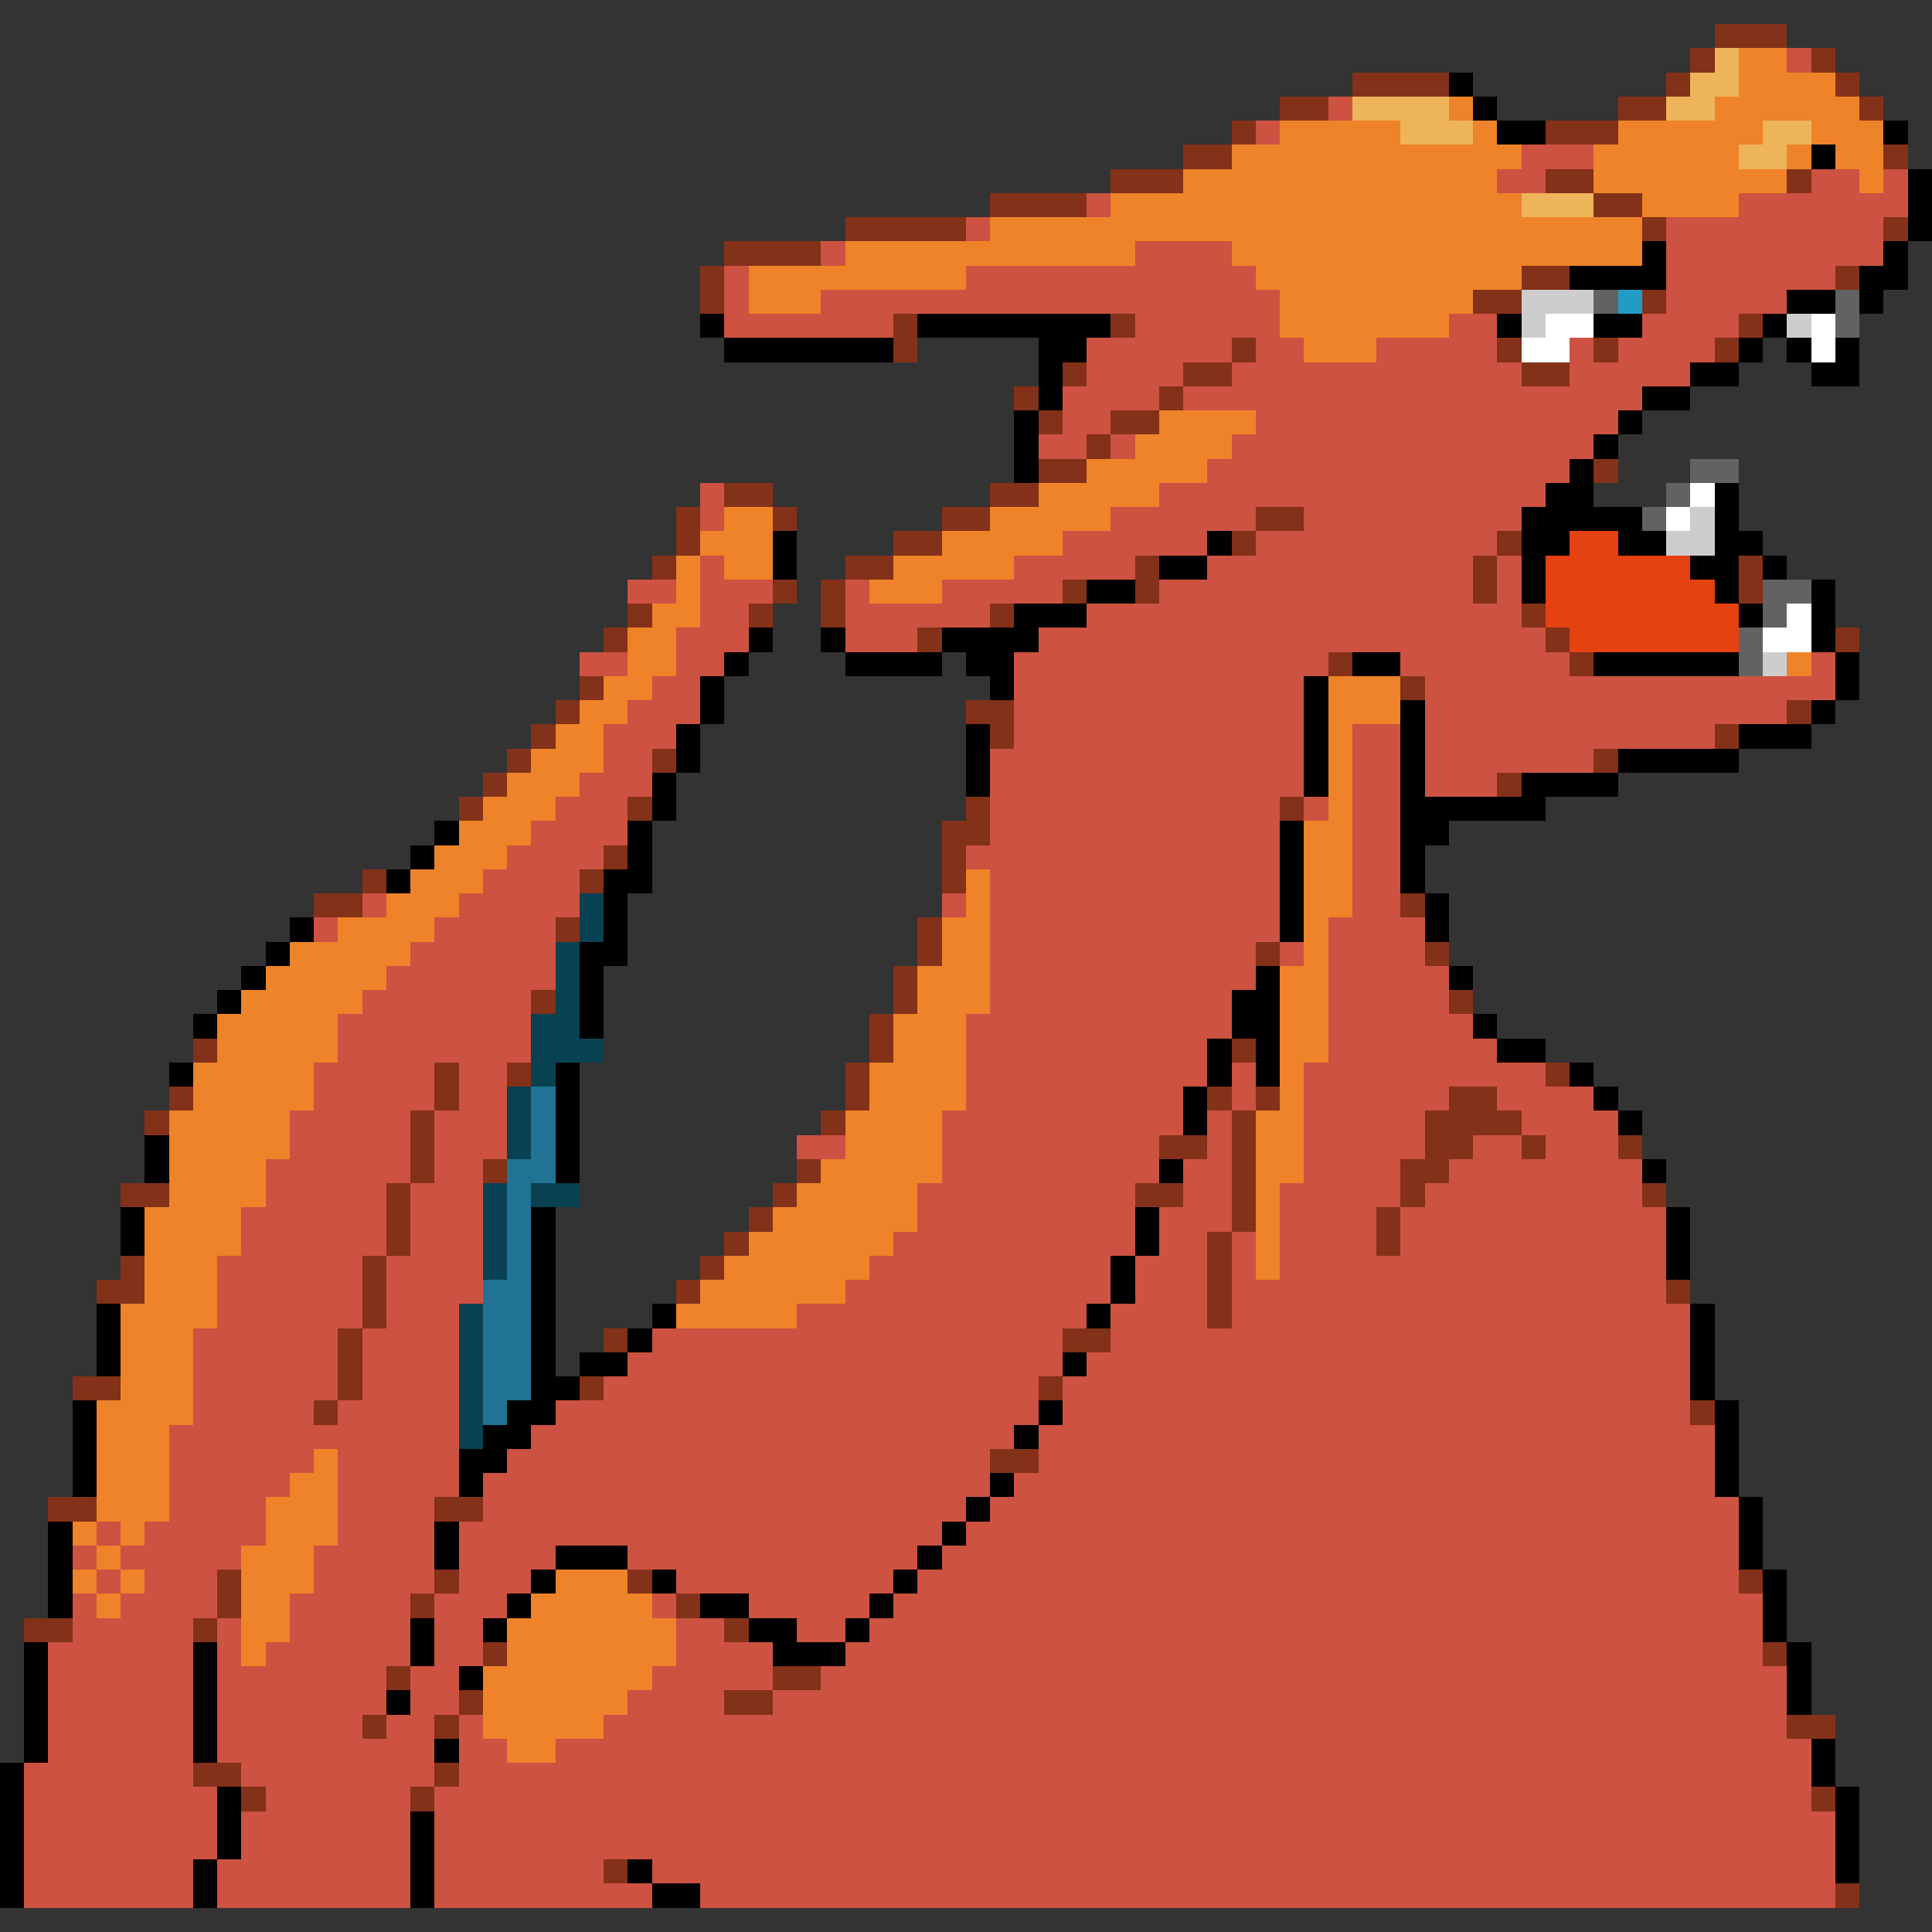 <svg xmlns="http://www.w3.org/2000/svg" viewBox="0 -0.5 80 80" shape-rendering="crispEdges">
<rect x="0" y="-0.5" width="80" height="80" fill="#333333" stroke="none"/>
<path stroke="#833118" d="M71 1h3M70 2h1M75 2h1M56 3h4M69 3h1M76 3h1M53 4h2M67 4h2M77 4h1M51 5h1M64 5h3M49 6h2M78 6h1M46 7h3M64 7h2M74 7h1M41 8h4M66 8h2M35 9h5M68 9h1M78 9h1M30 10h4M29 11h1M63 11h2M76 11h1M29 12h1M61 12h2M68 12h1M37 13h1M46 13h1M72 13h1M37 14h1M51 14h1M62 14h1M66 14h1M71 14h1M44 15h1M49 15h2M63 15h2M42 16h1M48 16h1M43 17h1M46 17h2M45 18h1M43 19h2M66 19h1M30 20h2M41 20h2M28 21h1M32 21h1M39 21h2M52 21h2M28 22h1M37 22h2M51 22h1M62 22h1M27 23h1M35 23h2M47 23h1M61 23h1M72 23h1M32 24h1M34 24h1M44 24h1M47 24h1M61 24h1M72 24h1M26 25h1M31 25h1M34 25h1M41 25h1M63 25h1M25 26h1M38 26h1M64 26h1M76 26h1M55 27h1M65 27h1M24 28h1M58 28h1M23 29h1M40 29h2M74 29h1M22 30h1M41 30h1M71 30h1M21 31h1M27 31h1M66 31h1M20 32h1M62 32h1M19 33h1M26 33h1M40 33h1M53 33h1M39 34h2M25 35h1M39 35h1M15 36h1M24 36h1M39 36h1M13 37h2M58 37h1M23 38h1M38 38h1M38 39h1M52 39h1M59 39h1M37 40h1M22 41h1M37 41h1M60 41h1M36 42h1M8 43h1M36 43h1M51 43h1M18 44h1M21 44h1M35 44h1M64 44h1M7 45h1M18 45h1M35 45h1M50 45h1M52 45h1M60 45h2M6 46h1M17 46h1M34 46h1M51 46h1M59 46h4M17 47h1M48 47h2M51 47h1M59 47h2M63 47h1M67 47h1M17 48h1M20 48h1M33 48h1M51 48h1M58 48h2M5 49h2M16 49h1M32 49h1M47 49h2M51 49h1M58 49h1M68 49h1M16 50h1M31 50h1M51 50h1M57 50h1M16 51h1M30 51h1M50 51h1M57 51h1M5 52h1M15 52h1M29 52h1M50 52h1M4 53h2M15 53h1M28 53h1M50 53h1M69 53h1M15 54h1M50 54h1M14 55h1M25 55h1M44 55h2M14 56h1M3 57h2M14 57h1M24 57h1M43 57h1M13 58h1M70 58h1M41 60h2M2 62h2M18 62h2M9 65h1M18 65h1M26 65h1M72 65h1M9 66h1M17 66h1M28 66h1M1 67h2M8 67h1M30 67h1M20 68h1M73 68h1M16 69h1M32 69h2M19 70h1M30 70h2M15 71h1M18 71h1M74 71h2M8 73h2M18 73h1M10 74h1M17 74h1M75 74h1M25 77h1M76 78h1" />
<path stroke="#eeb45a" d="M71 2h1M70 3h2M56 4h4M69 4h2M58 5h3M73 5h2M72 6h2M63 8h3" />
<path stroke="#ee8329" d="M72 2h2M72 3h4M60 4h1M71 4h6M53 5h5M61 5h1M67 5h6M75 5h3M51 6h12M66 6h6M74 6h1M76 6h2M49 7h13M66 7h8M77 7h1M46 8h17M68 8h4M41 9h27M35 10h12M51 10h17M31 11h9M52 11h11M31 12h3M53 12h8M53 13h7M54 14h3M48 17h4M47 18h4M45 19h5M43 20h5M30 21h2M41 21h5M29 22h3M39 22h5M28 23h1M30 23h2M37 23h5M28 24h1M36 24h3M27 25h2M26 26h2M26 27h2M74 27h1M25 28h2M55 28h3M24 29h2M55 29h3M23 30h2M55 30h1M22 31h3M55 31h1M21 32h3M55 32h1M20 33h3M55 33h1M19 34h3M54 34h2M18 35h3M54 35h2M17 36h3M40 36h1M54 36h2M16 37h3M40 37h1M54 37h2M14 38h4M39 38h2M54 38h1M12 39h5M39 39h2M54 39h1M11 40h5M38 40h3M53 40h2M10 41h5M38 41h3M53 41h2M9 42h5M37 42h3M53 42h2M9 43h5M37 43h3M53 43h2M8 44h5M36 44h4M53 44h1M8 45h5M36 45h4M53 45h1M7 46h5M35 46h4M52 46h2M7 47h5M35 47h4M52 47h2M7 48h4M34 48h5M52 48h2M7 49h4M33 49h5M52 49h1M6 50h4M32 50h6M52 50h1M6 51h4M31 51h6M52 51h1M6 52h3M30 52h6M52 52h1M6 53h3M29 53h6M5 54h4M28 54h5M5 55h3M5 56h3M5 57h3M4 58h4M4 59h3M4 60h3M13 60h1M4 61h3M12 61h2M4 62h3M11 62h3M3 63h1M5 63h1M11 63h3M4 64h1M10 64h3M3 65h1M5 65h1M10 65h3M23 65h3M4 66h1M10 66h2M22 66h5M10 67h2M21 67h7M10 68h1M21 68h7M20 69h7M20 70h6M20 71h5M21 72h2" />
<path stroke="#cd5241" d="M74 2h1M55 4h1M52 5h1M63 6h3M62 7h2M75 7h2M78 7h1M45 8h1M72 8h7M40 9h1M69 9h9M34 10h1M47 10h4M69 10h9M30 11h1M40 11h12M69 11h7M30 12h1M34 12h19M69 12h5M30 13h7M47 13h6M60 13h2M68 13h4M45 14h6M52 14h2M57 14h5M65 14h1M67 14h4M45 15h4M51 15h12M65 15h5M44 16h4M49 16h19M44 17h2M52 17h15M43 18h2M46 18h1M51 18h15M50 19h15M29 20h1M48 20h16M29 21h1M46 21h6M54 21h9M44 22h6M52 22h10M29 23h1M42 23h5M50 23h11M62 23h1M26 24h2M29 24h3M35 24h1M39 24h5M48 24h13M62 24h1M29 25h2M35 25h6M45 25h18M28 26h3M35 26h3M43 26h21M24 27h2M28 27h2M42 27h13M58 27h7M75 27h1M27 28h2M42 28h12M59 28h17M26 29h3M42 29h12M59 29h15M25 30h3M42 30h12M56 30h2M59 30h12M25 31h2M41 31h13M56 31h2M59 31h7M24 32h3M41 32h13M56 32h2M59 32h3M23 33h3M41 33h12M54 33h1M56 33h2M22 34h4M41 34h12M56 34h2M21 35h4M40 35h13M56 35h2M20 36h4M41 36h12M56 36h2M15 37h1M19 37h5M39 37h1M41 37h12M56 37h2M13 38h1M18 38h5M41 38h12M55 38h4M17 39h6M41 39h11M53 39h1M55 39h4M16 40h7M41 40h11M55 40h5M15 41h7M41 41h10M55 41h5M14 42h8M40 42h11M55 42h6M14 43h8M40 43h10M55 43h7M13 44h5M19 44h2M40 44h10M51 44h1M54 44h10M13 45h5M19 45h2M40 45h9M51 45h1M54 45h6M62 45h4M12 46h5M18 46h3M39 46h10M50 46h1M54 46h5M63 46h4M12 47h5M18 47h3M33 47h2M39 47h9M50 47h1M54 47h5M61 47h2M64 47h3M11 48h6M18 48h2M39 48h9M49 48h2M54 48h4M60 48h8M11 49h5M17 49h3M38 49h9M49 49h2M53 49h5M59 49h9M10 50h6M17 50h3M38 50h9M48 50h3M53 50h4M58 50h11M10 51h6M17 51h3M37 51h10M48 51h2M51 51h1M53 51h4M58 51h11M9 52h6M16 52h4M36 52h10M47 52h3M51 52h1M53 52h16M9 53h6M16 53h4M35 53h11M47 53h3M51 53h18M9 54h6M16 54h3M33 54h12M46 54h4M51 54h19M8 55h6M15 55h4M27 55h17M46 55h24M8 56h6M15 56h4M26 56h18M45 56h25M8 57h6M15 57h4M25 57h18M44 57h26M8 58h5M14 58h5M23 58h20M44 58h26M7 59h12M22 59h20M43 59h28M7 60h6M14 60h5M21 60h20M43 60h28M7 61h5M14 61h5M20 61h21M42 61h29M7 62h4M14 62h4M20 62h20M41 62h31M4 63h1M6 63h5M14 63h4M19 63h20M40 63h32M3 64h1M5 64h5M13 64h5M19 64h4M26 64h12M39 64h33M4 65h1M6 65h3M13 65h5M19 65h3M28 65h9M38 65h34M3 66h1M5 66h4M12 66h5M18 66h3M27 66h1M31 66h5M37 66h36M3 67h5M9 67h1M12 67h5M18 67h2M28 67h2M33 67h2M36 67h37M2 68h6M9 68h1M11 68h6M18 68h2M28 68h4M35 68h38M2 69h6M9 69h7M17 69h2M27 69h5M34 69h40M2 70h6M9 70h7M17 70h2M26 70h4M32 70h42M2 71h6M9 71h6M16 71h2M19 71h1M25 71h49M2 72h6M9 72h9M19 72h2M23 72h52M1 73h7M10 73h8M19 73h56M1 74h8M11 74h6M18 74h57M1 75h8M10 75h7M18 75h58M1 76h8M10 76h7M18 76h58M1 77h7M9 77h8M18 77h7M27 77h49M1 78h7M9 78h8M18 78h9M29 78h47" />
<path stroke="#000000" d="M60 3h1M61 4h1M62 5h2M78 5h1M75 6h1M79 7h1M79 8h1M79 9h1M68 10h1M78 10h1M65 11h4M77 11h2M74 12h2M77 12h1M29 13h1M38 13h8M62 13h1M66 13h2M73 13h1M30 14h7M43 14h2M72 14h1M74 14h1M76 14h1M43 15h1M70 15h2M75 15h2M43 16h1M68 16h2M42 17h1M67 17h1M42 18h1M66 18h1M42 19h1M65 19h1M64 20h2M71 20h1M63 21h5M71 21h1M32 22h1M50 22h1M63 22h2M67 22h2M71 22h2M32 23h1M48 23h2M63 23h1M70 23h2M73 23h1M45 24h2M63 24h1M71 24h1M75 24h1M42 25h3M72 25h1M75 25h1M31 26h1M34 26h1M39 26h4M75 26h1M30 27h1M35 27h4M40 27h2M56 27h2M66 27h6M76 27h1M29 28h1M41 28h1M54 28h1M76 28h1M29 29h1M54 29h1M58 29h1M75 29h1M28 30h1M40 30h1M54 30h1M58 30h1M72 30h3M28 31h1M40 31h1M54 31h1M58 31h1M67 31h5M27 32h1M40 32h1M54 32h1M58 32h1M63 32h4M27 33h1M58 33h6M18 34h1M26 34h1M53 34h1M58 34h2M17 35h1M26 35h1M53 35h1M58 35h1M16 36h1M25 36h2M53 36h1M58 36h1M25 37h1M53 37h1M59 37h1M12 38h1M25 38h1M53 38h1M59 38h1M11 39h1M24 39h2M10 40h1M24 40h1M52 40h1M60 40h1M9 41h1M24 41h1M51 41h2M8 42h1M24 42h1M51 42h2M61 42h1M50 43h1M52 43h1M62 43h2M7 44h1M23 44h1M50 44h1M52 44h1M65 44h1M23 45h1M49 45h1M66 45h1M23 46h1M49 46h1M67 46h1M6 47h1M23 47h1M6 48h1M23 48h1M48 48h1M68 48h1M5 50h1M22 50h1M47 50h1M69 50h1M5 51h1M22 51h1M47 51h1M69 51h1M22 52h1M46 52h1M69 52h1M22 53h1M46 53h1M4 54h1M22 54h1M27 54h1M45 54h1M70 54h1M4 55h1M22 55h1M26 55h1M70 55h1M4 56h1M22 56h1M24 56h2M44 56h1M70 56h1M22 57h2M70 57h1M3 58h1M21 58h2M43 58h1M71 58h1M3 59h1M20 59h2M42 59h1M71 59h1M3 60h1M19 60h2M71 60h1M3 61h1M19 61h1M41 61h1M71 61h1M40 62h1M72 62h1M2 63h1M18 63h1M39 63h1M72 63h1M2 64h1M18 64h1M23 64h3M38 64h1M72 64h1M2 65h1M22 65h1M27 65h1M37 65h1M73 65h1M2 66h1M21 66h1M29 66h2M36 66h1M73 66h1M17 67h1M20 67h1M31 67h2M35 67h1M73 67h1M1 68h1M8 68h1M17 68h1M32 68h3M74 68h1M1 69h1M8 69h1M19 69h1M74 69h1M1 70h1M8 70h1M16 70h1M74 70h1M1 71h1M8 71h1M1 72h1M8 72h1M18 72h1M75 72h1M0 73h1M75 73h1M0 74h1M9 74h1M76 74h1M0 75h1M9 75h1M17 75h1M76 75h1M0 76h1M9 76h1M17 76h1M76 76h1M0 77h1M8 77h1M17 77h1M26 77h1M76 77h1M0 78h1M8 78h1M17 78h1M27 78h2" />
<path stroke="#cdcdcd" d="M63 12h3M63 13h1M74 13h1M70 21h1M69 22h2M73 27h1" />
<path stroke="#626262" d="M66 12h1M76 12h1M76 13h1M70 19h2M69 20h1M68 21h1M73 24h2M73 25h1M72 26h1M72 27h1" />
<path stroke="#209cc5" d="M67 12h1" />
<path stroke="#ffffff" d="M64 13h2M75 13h1M63 14h2M75 14h1M70 20h1M69 21h1M74 25h1M73 26h2" />
<path stroke="#e64110" d="M65 22h2M64 23h6M64 24h7M64 25h8M65 26h7" />
<path stroke="#084152" d="M24 37h1M24 38h1M23 39h1M23 40h1M23 41h1M22 42h2M22 43h3M22 44h1M21 45h1M21 46h1M21 47h1M20 49h1M22 49h2M20 50h1M20 51h1M20 52h1M19 54h1M19 55h1M19 56h1M19 57h1M19 58h1M19 59h1" />
<path stroke="#207394" d="M22 45h1M22 46h1M22 47h1M21 48h2M21 49h1M21 50h1M21 51h1M21 52h1M20 53h2M20 54h2M20 55h2M20 56h2M20 57h2M20 58h1" />
</svg>